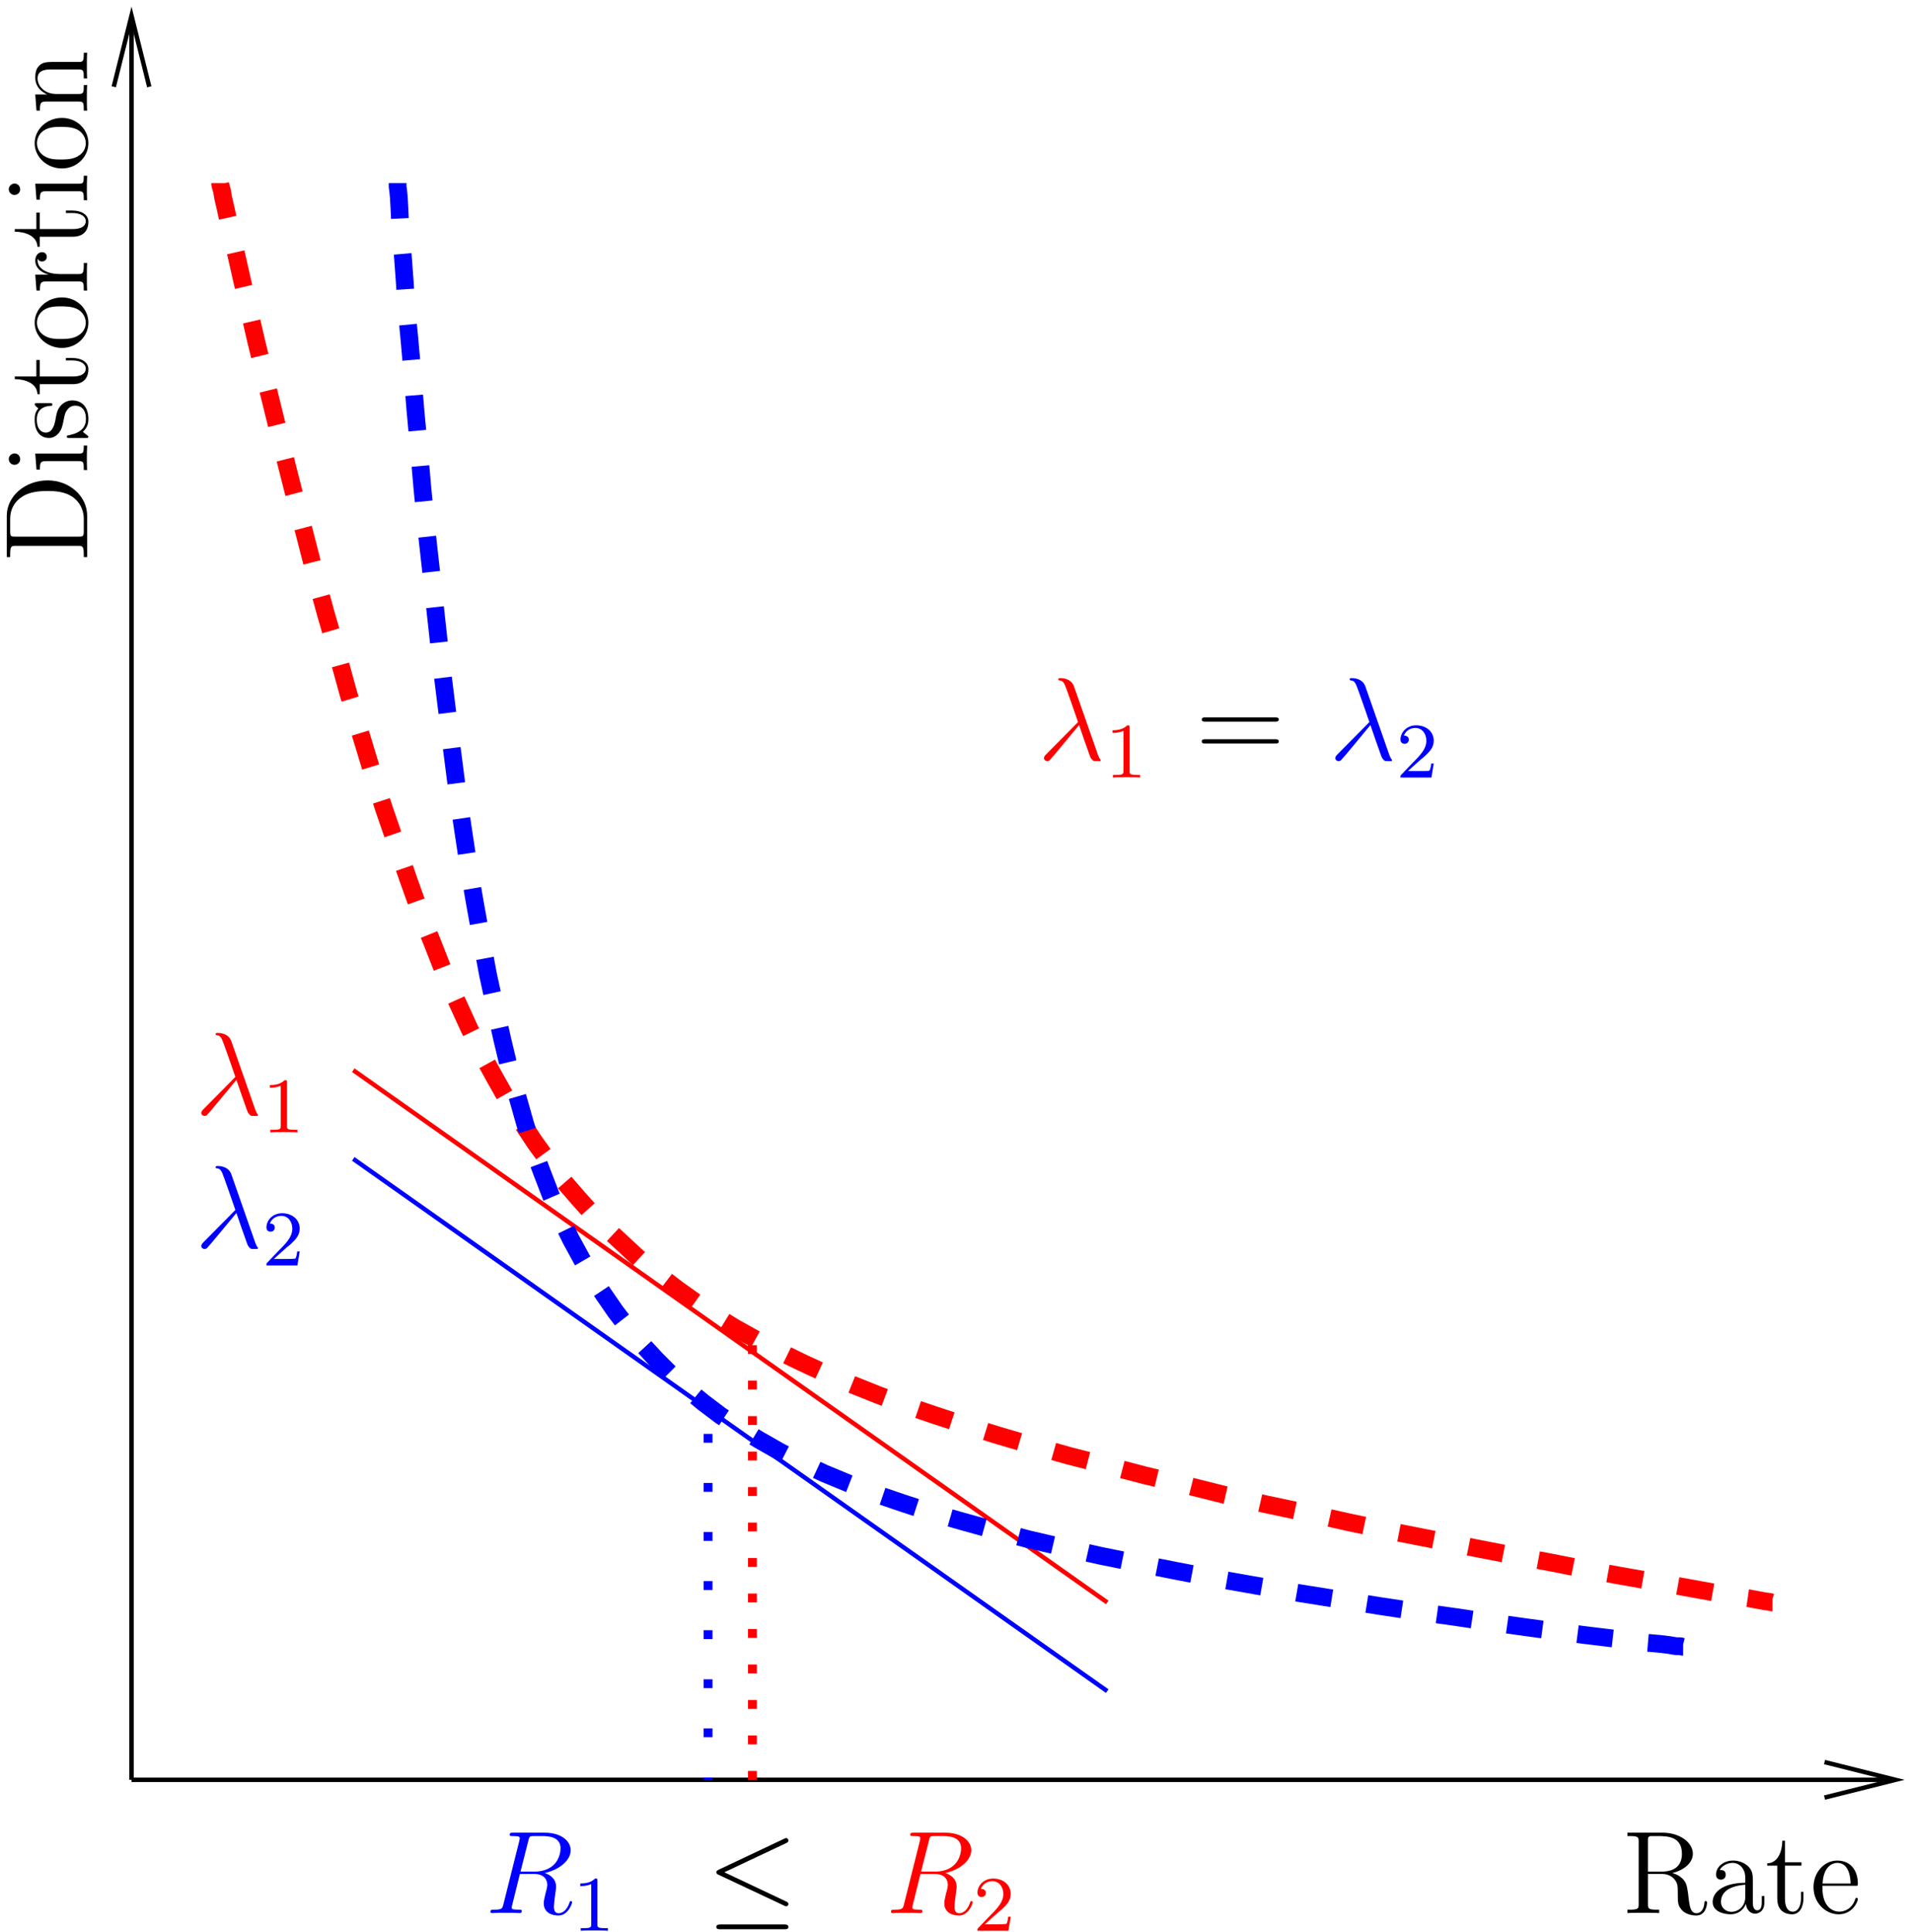 <?xml version="1.0" encoding="UTF-8"?>
<svg xmlns="http://www.w3.org/2000/svg" xmlns:xlink="http://www.w3.org/1999/xlink" width="194pt" height="196pt" viewBox="0 0 194 196" version="1.1">
<defs>
<g>
<symbol overflow="visible" id="glyph0-0">
<path style="stroke:none;" d=""/>
</symbol>
<symbol overflow="visible" id="glyph0-1">
<path style="stroke:none;" d="M 3.688 -7.453 C 3.391 -8.297 2.453 -8.297 2.297 -8.297 C 2.219 -8.297 2.094 -8.297 2.094 -8.172 C 2.094 -8.078 2.156 -8.062 2.219 -8.062 C 2.406 -8.031 2.547 -8.016 2.734 -7.656 C 2.859 -7.438 4.094 -3.859 4.094 -3.844 C 4.094 -3.828 4.078 -3.812 3.984 -3.719 L 0.875 -0.578 C 0.734 -0.438 0.641 -0.328 0.641 -0.172 C 0.641 -0.016 0.781 0.125 0.969 0.125 C 1.016 0.125 1.141 0.109 1.219 0.031 C 1.406 -0.141 3.125 -2.234 4.203 -3.531 C 4.516 -2.594 4.906 -1.5 5.266 -0.484 C 5.328 -0.312 5.391 -0.141 5.562 0.016 C 5.672 0.125 5.703 0.125 6.031 0.125 L 6.266 0.125 C 6.312 0.125 6.391 0.125 6.391 0.031 C 6.391 -0.031 6.391 -0.031 6.328 -0.078 C 6.234 -0.219 6.141 -0.438 6.094 -0.578 Z M 3.688 -7.453 "/>
</symbol>
<symbol overflow="visible" id="glyph0-2">
<path style="stroke:none;" d="M 4.406 -7.344 C 4.5 -7.797 4.547 -7.812 5.016 -7.812 L 5.875 -7.812 C 6.906 -7.812 7.672 -7.5 7.672 -6.578 C 7.672 -5.969 7.359 -4.203 4.953 -4.203 L 3.609 -4.203 Z M 6.062 -4.062 C 7.547 -4.391 8.703 -5.344 8.703 -6.375 C 8.703 -7.297 7.75 -8.156 6.094 -8.156 L 2.859 -8.156 C 2.625 -8.156 2.516 -8.156 2.516 -7.938 C 2.516 -7.812 2.594 -7.812 2.828 -7.812 C 3.531 -7.812 3.531 -7.719 3.531 -7.594 C 3.531 -7.562 3.531 -7.5 3.484 -7.312 L 1.875 -0.891 C 1.766 -0.469 1.75 -0.344 0.922 -0.344 C 0.641 -0.344 0.562 -0.344 0.562 -0.125 C 0.562 0 0.688 0 0.734 0 C 0.938 0 1.188 -0.031 1.422 -0.031 L 2.828 -0.031 C 3.047 -0.031 3.297 0 3.516 0 C 3.609 0 3.734 0 3.734 -0.234 C 3.734 -0.344 3.641 -0.344 3.453 -0.344 C 2.719 -0.344 2.719 -0.438 2.719 -0.562 C 2.719 -0.578 2.719 -0.656 2.75 -0.75 L 3.547 -3.969 L 4.984 -3.969 C 6.125 -3.969 6.328 -3.25 6.328 -2.859 C 6.328 -2.672 6.219 -2.219 6.125 -1.906 C 6 -1.344 5.969 -1.219 5.969 -0.984 C 5.969 -0.141 6.656 0.25 7.453 0.25 C 8.422 0.25 8.844 -0.938 8.844 -1.094 C 8.844 -1.188 8.781 -1.219 8.719 -1.219 C 8.625 -1.219 8.594 -1.141 8.578 -1.047 C 8.281 -0.203 7.797 0.016 7.5 0.016 C 7.203 0.016 7 -0.125 7 -0.656 C 7 -0.938 7.141 -2.031 7.156 -2.094 C 7.219 -2.531 7.219 -2.578 7.219 -2.672 C 7.219 -3.547 6.516 -3.922 6.062 -4.062 Z M 6.062 -4.062 "/>
</symbol>
<symbol overflow="visible" id="glyph1-0">
<path style="stroke:none;" d=""/>
</symbol>
<symbol overflow="visible" id="glyph1-1">
<path style="stroke:none;" d="M 2.5 -5.078 C 2.5 -5.297 2.484 -5.297 2.266 -5.297 C 1.938 -4.984 1.516 -4.797 0.766 -4.797 L 0.766 -4.531 C 0.984 -4.531 1.406 -4.531 1.875 -4.734 L 1.875 -0.656 C 1.875 -0.359 1.844 -0.266 1.094 -0.266 L 0.812 -0.266 L 0.812 0 C 1.141 -0.031 1.828 -0.031 2.188 -0.031 C 2.547 -0.031 3.234 -0.031 3.562 0 L 3.562 -0.266 L 3.281 -0.266 C 2.531 -0.266 2.5 -0.359 2.5 -0.656 Z M 2.5 -5.078 "/>
</symbol>
<symbol overflow="visible" id="glyph1-2">
<path style="stroke:none;" d="M 2.25 -1.625 C 2.375 -1.75 2.703 -2.016 2.844 -2.125 C 3.328 -2.578 3.797 -3.016 3.797 -3.734 C 3.797 -4.688 3 -5.297 2.016 -5.297 C 1.047 -5.297 0.422 -4.578 0.422 -3.859 C 0.422 -3.469 0.734 -3.422 0.844 -3.422 C 1.016 -3.422 1.266 -3.531 1.266 -3.844 C 1.266 -4.25 0.859 -4.25 0.766 -4.25 C 1 -4.844 1.531 -5.031 1.922 -5.031 C 2.656 -5.031 3.047 -4.406 3.047 -3.734 C 3.047 -2.906 2.469 -2.297 1.516 -1.344 L 0.516 -0.297 C 0.422 -0.219 0.422 -0.203 0.422 0 L 3.562 0 L 3.797 -1.422 L 3.547 -1.422 C 3.531 -1.266 3.469 -0.875 3.375 -0.719 C 3.328 -0.656 2.719 -0.656 2.594 -0.656 L 1.172 -0.656 Z M 2.25 -1.625 "/>
</symbol>
<symbol overflow="visible" id="glyph2-0">
<path style="stroke:none;" d=""/>
</symbol>
<symbol overflow="visible" id="glyph2-1">
<path style="stroke:none;" d="M 8.062 -3.875 C 8.234 -3.875 8.453 -3.875 8.453 -4.094 C 8.453 -4.312 8.25 -4.312 8.062 -4.312 L 1.031 -4.312 C 0.859 -4.312 0.641 -4.312 0.641 -4.094 C 0.641 -3.875 0.844 -3.875 1.031 -3.875 Z M 8.062 -1.656 C 8.234 -1.656 8.453 -1.656 8.453 -1.859 C 8.453 -2.094 8.25 -2.094 8.062 -2.094 L 1.031 -2.094 C 0.859 -2.094 0.641 -2.094 0.641 -1.875 C 0.641 -1.656 0.844 -1.656 1.031 -1.656 Z M 8.062 -1.656 "/>
</symbol>
<symbol overflow="visible" id="glyph2-2">
<path style="stroke:none;" d="M 5.047 -4.062 C 6.234 -4.344 7.141 -5.094 7.141 -6.016 C 7.141 -7.172 5.797 -8.156 4.078 -8.156 L 0.5 -8.156 L 0.5 -7.812 L 0.734 -7.812 C 1.609 -7.812 1.641 -7.703 1.641 -7.25 L 1.641 -0.906 C 1.641 -0.469 1.609 -0.344 0.734 -0.344 L 0.5 -0.344 L 0.5 0 C 0.781 -0.031 1.75 -0.031 2.109 -0.031 C 2.453 -0.031 3.438 -0.031 3.719 0 L 3.719 -0.344 L 3.484 -0.344 C 2.625 -0.344 2.578 -0.469 2.578 -0.906 L 2.578 -3.969 L 3.969 -3.969 C 4.438 -3.969 4.875 -3.844 5.203 -3.5 C 5.609 -3.047 5.609 -2.797 5.609 -1.969 C 5.609 -1.031 5.609 -0.719 6.125 -0.203 C 6.312 -0.031 6.812 0.25 7.484 0.25 C 8.422 0.25 8.578 -0.781 8.578 -1.047 C 8.578 -1.109 8.578 -1.219 8.438 -1.219 C 8.312 -1.219 8.312 -1.141 8.312 -1.031 C 8.25 -0.312 7.906 0.016 7.516 0.016 C 6.969 0.016 6.844 -0.547 6.75 -1.188 C 6.734 -1.266 6.672 -1.781 6.641 -2.078 C 6.547 -2.672 6.5 -3.062 6.141 -3.438 C 6.016 -3.562 5.703 -3.891 5.047 -4.062 Z M 3.922 -4.203 L 2.578 -4.203 L 2.578 -7.344 C 2.578 -7.609 2.578 -7.75 2.828 -7.812 C 2.938 -7.812 3.297 -7.812 3.531 -7.812 C 4.5 -7.812 6.031 -7.812 6.031 -6.016 C 6.031 -4.969 5.469 -4.203 3.922 -4.203 Z M 3.922 -4.203 "/>
</symbol>
<symbol overflow="visible" id="glyph2-3">
<path style="stroke:none;" d="M 4.609 -3.188 C 4.609 -3.844 4.609 -4.312 4.094 -4.781 C 3.672 -5.156 3.125 -5.328 2.609 -5.328 C 1.625 -5.328 0.875 -4.688 0.875 -3.906 C 0.875 -3.562 1.094 -3.391 1.375 -3.391 C 1.656 -3.391 1.859 -3.594 1.859 -3.891 C 1.859 -4.375 1.438 -4.375 1.25 -4.375 C 1.531 -4.875 2.109 -5.094 2.578 -5.094 C 3.125 -5.094 3.844 -4.641 3.844 -3.562 L 3.844 -3.078 C 1.438 -3.047 0.531 -2.047 0.531 -1.125 C 0.531 -0.172 1.625 0.125 2.359 0.125 C 3.141 0.125 3.688 -0.359 3.906 -0.938 C 3.953 -0.375 4.328 0.062 4.844 0.062 C 5.094 0.062 5.781 -0.109 5.781 -1.062 L 5.781 -1.734 L 5.516 -1.734 L 5.516 -1.062 C 5.516 -0.375 5.234 -0.281 5.062 -0.281 C 4.609 -0.281 4.609 -0.922 4.609 -1.094 Z M 3.844 -1.688 C 3.844 -0.516 2.969 -0.125 2.453 -0.125 C 1.859 -0.125 1.375 -0.547 1.375 -1.125 C 1.375 -2.703 3.406 -2.844 3.844 -2.875 Z M 3.844 -1.688 "/>
</symbol>
<symbol overflow="visible" id="glyph2-4">
<path style="stroke:none;" d="M 2.016 -4.812 L 3.688 -4.812 L 3.688 -5.156 L 2.016 -5.156 L 2.016 -7.344 L 1.75 -7.344 C 1.734 -6.234 1.297 -5.078 0.219 -5.047 L 0.219 -4.812 L 1.234 -4.812 L 1.234 -1.484 C 1.234 -0.156 2.109 0.125 2.75 0.125 C 3.5 0.125 3.891 -0.625 3.891 -1.484 L 3.891 -2.156 L 3.641 -2.156 L 3.641 -1.5 C 3.641 -0.641 3.281 -0.141 2.828 -0.141 C 2.016 -0.141 2.016 -1.25 2.016 -1.453 Z M 2.016 -4.812 "/>
</symbol>
<symbol overflow="visible" id="glyph2-5">
<path style="stroke:none;" d="M 4.578 -2.766 C 4.844 -2.766 4.859 -2.766 4.859 -3 C 4.859 -4.203 4.219 -5.328 2.766 -5.328 C 1.406 -5.328 0.359 -4.094 0.359 -2.625 C 0.359 -1.047 1.578 0.125 2.906 0.125 C 4.328 0.125 4.859 -1.172 4.859 -1.422 C 4.859 -1.5 4.812 -1.547 4.734 -1.547 C 4.641 -1.547 4.609 -1.484 4.594 -1.422 C 4.281 -0.422 3.484 -0.141 2.969 -0.141 C 2.469 -0.141 1.266 -0.484 1.266 -2.547 L 1.266 -2.766 Z M 1.281 -3 C 1.375 -4.875 2.422 -5.094 2.766 -5.094 C 4.047 -5.094 4.109 -3.406 4.125 -3 Z M 1.281 -3 "/>
</symbol>
<symbol overflow="visible" id="glyph3-0">
<path style="stroke:none;" d=""/>
</symbol>
<symbol overflow="visible" id="glyph3-1">
<path style="stroke:none;" d="M -8.156 -0.5 L -7.812 -0.5 L -7.812 -0.734 C -7.812 -1.609 -7.703 -1.641 -7.25 -1.641 L -0.906 -1.641 C -0.469 -1.641 -0.344 -1.609 -0.344 -0.734 L -0.344 -0.5 L 0 -0.5 L 0 -4.688 C 0 -6.688 -1.797 -8.281 -4 -8.281 C -6.312 -8.281 -8.156 -6.672 -8.156 -4.688 Z M -0.344 -3.125 C -0.344 -2.609 -0.438 -2.578 -0.828 -2.578 L -7.344 -2.578 C -7.734 -2.578 -7.812 -2.609 -7.812 -3.125 L -7.812 -4.391 C -7.812 -5.375 -7.344 -6.172 -6.547 -6.656 C -5.703 -7.203 -4.5 -7.203 -4.016 -7.203 C -3.344 -7.203 -2.219 -7.188 -1.344 -6.5 C -0.844 -6.109 -0.344 -5.391 -0.344 -4.391 Z M -0.344 -3.125 "/>
</symbol>
<symbol overflow="visible" id="glyph3-2">
<path style="stroke:none;" d="M -7.359 -2.078 C -7.672 -2.078 -7.953 -1.828 -7.953 -1.5 C -7.953 -1.188 -7.703 -0.922 -7.375 -0.922 C -7.016 -0.922 -6.797 -1.203 -6.797 -1.5 C -6.797 -1.859 -7.094 -2.078 -7.359 -2.078 Z M -5.141 -0.438 L -4.797 -0.438 C -4.797 -1.188 -4.719 -1.297 -4.141 -1.297 L -0.891 -1.297 C -0.344 -1.297 -0.344 -1.172 -0.344 -0.391 L 0 -0.391 C -0.031 -0.734 -0.031 -1.297 -0.031 -1.656 C -0.031 -1.781 -0.031 -2.469 0 -2.875 L -0.344 -2.875 C -0.344 -2.109 -0.406 -2.062 -0.875 -2.062 L -5.266 -2.062 Z M -5.141 -0.438 "/>
</symbol>
<symbol overflow="visible" id="glyph3-3">
<path style="stroke:none;" d="M -5.062 -3.922 C -5.266 -3.922 -5.328 -3.922 -5.328 -3.797 C -5.328 -3.703 -5.062 -3.484 -4.953 -3.391 C -5.266 -3.031 -5.328 -2.656 -5.328 -2.266 C -5.328 -0.828 -4.547 -0.391 -3.891 -0.391 C -3.75 -0.391 -3.328 -0.391 -2.922 -0.844 C -2.578 -1.234 -2.5 -1.641 -2.391 -2.188 C -2.266 -2.844 -2.219 -3 -1.984 -3.297 C -1.812 -3.516 -1.547 -3.672 -1.203 -3.672 C -0.688 -3.672 -0.125 -3.375 -0.125 -2.312 C -0.125 -1.531 -0.578 -0.953 -1.766 -0.688 C -1.984 -0.641 -2 -0.641 -2.016 -0.641 C -2.062 -0.609 -2.062 -0.562 -2.062 -0.531 C -2.062 -0.391 -2 -0.391 -1.781 -0.391 L -0.156 -0.391 C 0.062 -0.391 0.125 -0.391 0.125 -0.516 C 0.125 -0.578 0.109 -0.578 -0.141 -0.781 C -0.234 -0.844 -0.25 -0.844 -0.438 -1.031 C 0.125 -1.484 0.125 -2.125 0.125 -2.328 C 0.125 -3.578 -0.578 -4.203 -1.516 -4.203 C -2.156 -4.203 -2.547 -3.812 -2.656 -3.703 C -3.031 -3.281 -3.094 -2.953 -3.234 -2.156 C -3.312 -1.812 -3.484 -0.938 -4.203 -0.938 C -4.562 -0.938 -5.109 -1.188 -5.109 -2.266 C -5.109 -3.562 -4 -3.641 -3.641 -3.656 C -3.531 -3.672 -3.531 -3.75 -3.531 -3.797 C -3.531 -3.922 -3.594 -3.922 -3.812 -3.922 Z M -5.062 -3.922 "/>
</symbol>
<symbol overflow="visible" id="glyph3-4">
<path style="stroke:none;" d="M -4.812 -2.016 L -4.812 -3.688 L -5.156 -3.688 L -5.156 -2.016 L -7.344 -2.016 L -7.344 -1.75 C -6.234 -1.734 -5.078 -1.297 -5.047 -0.219 L -4.812 -0.219 L -4.812 -1.234 L -1.484 -1.234 C -0.156 -1.234 0.125 -2.109 0.125 -2.75 C 0.125 -3.5 -0.625 -3.891 -1.484 -3.891 L -2.156 -3.891 L -2.156 -3.641 L -1.5 -3.641 C -0.641 -3.641 -0.141 -3.281 -0.141 -2.828 C -0.141 -2.016 -1.25 -2.016 -1.453 -2.016 Z M -4.812 -2.016 "/>
</symbol>
<symbol overflow="visible" id="glyph3-5">
<path style="stroke:none;" d="M -2.562 -5.484 C -4.094 -5.484 -5.328 -4.312 -5.328 -2.922 C -5.328 -1.5 -4.062 -0.359 -2.562 -0.359 C -1.031 -0.359 0.125 -1.547 0.125 -2.922 C 0.125 -4.328 -1.047 -5.484 -2.562 -5.484 Z M -0.141 -2.922 C -0.141 -2.484 -0.328 -1.953 -0.922 -1.609 C -1.453 -1.281 -2.156 -1.266 -2.672 -1.266 C -3.125 -1.266 -3.844 -1.266 -4.391 -1.641 C -4.906 -1.969 -5.094 -2.5 -5.094 -2.922 C -5.094 -3.375 -4.875 -3.891 -4.406 -4.203 C -3.859 -4.578 -3.109 -4.578 -2.672 -4.578 C -2.25 -4.578 -1.5 -4.578 -0.938 -4.266 C -0.375 -3.938 -0.141 -3.375 -0.141 -2.922 Z M -0.141 -2.922 "/>
</symbol>
<symbol overflow="visible" id="glyph3-6">
<path style="stroke:none;" d="M -2.781 -2 C -3.938 -2 -5.031 -2.469 -5.031 -3.391 C -5.031 -3.484 -5.031 -3.516 -5.016 -3.562 C -4.969 -3.469 -4.906 -3.281 -4.578 -3.281 C -4.234 -3.281 -4.094 -3.547 -4.094 -3.734 C -4.094 -3.984 -4.25 -4.219 -4.578 -4.219 C -4.938 -4.219 -5.266 -3.891 -5.266 -3.375 C -5.266 -2.359 -4.172 -2.016 -3.938 -1.953 L -3.938 -1.938 L -5.266 -1.938 L -5.141 -0.328 L -4.797 -0.328 C -4.797 -1.141 -4.703 -1.25 -4.125 -1.25 L -0.891 -1.25 C -0.344 -1.25 -0.344 -1.109 -0.344 -0.328 L 0 -0.328 C -0.031 -0.672 -0.031 -1.328 -0.031 -1.688 C -0.031 -2.016 -0.031 -2.859 0 -3.125 L -0.344 -3.125 L -0.344 -2.891 C -0.344 -2.016 -0.484 -2 -0.906 -2 Z M -2.781 -2 "/>
</symbol>
<symbol overflow="visible" id="glyph3-7">
<path style="stroke:none;" d="M -2.906 -5.312 C -4.016 -5.312 -4.344 -5.312 -4.734 -5.047 C -5.203 -4.703 -5.266 -4.141 -5.266 -3.734 C -5.266 -2.562 -4.281 -2.109 -4.047 -2.016 L -5.266 -2.016 L -5.141 -0.375 L -4.797 -0.375 C -4.797 -1.188 -4.703 -1.297 -4.125 -1.297 L -0.891 -1.297 C -0.344 -1.297 -0.344 -1.156 -0.344 -0.375 L 0 -0.375 C -0.031 -0.688 -0.031 -1.344 -0.031 -1.672 C -0.031 -2.016 -0.031 -2.672 0 -2.969 L -0.344 -2.969 C -0.344 -2.219 -0.344 -2.062 -0.891 -2.062 L -3.109 -2.062 C -4.359 -2.062 -5.031 -2.891 -5.031 -3.641 C -5.031 -4.375 -4.422 -4.547 -3.688 -4.547 L -0.891 -4.547 C -0.344 -4.547 -0.344 -4.406 -0.344 -3.641 L 0 -3.641 C -0.031 -3.938 -0.031 -4.594 -0.031 -4.922 C -0.031 -5.266 -0.031 -5.922 0 -6.234 L -0.344 -6.234 C -0.344 -5.625 -0.344 -5.328 -0.703 -5.312 Z M -2.906 -5.312 "/>
</symbol>
<symbol overflow="visible" id="glyph4-0">
<path style="stroke:none;" d=""/>
</symbol>
<symbol overflow="visible" id="glyph4-1">
<path style="stroke:none;" d="M 8.062 -7.094 C 8.203 -7.156 8.297 -7.219 8.297 -7.359 C 8.297 -7.5 8.203 -7.609 8.062 -7.609 C 8 -7.609 7.891 -7.547 7.844 -7.531 L 1.234 -4.406 C 1.031 -4.312 0.984 -4.234 0.984 -4.141 C 0.984 -4.031 1.062 -3.938 1.234 -3.875 L 7.844 -0.766 C 8 -0.688 8.016 -0.688 8.062 -0.688 C 8.188 -0.688 8.297 -0.781 8.297 -0.922 C 8.297 -1.031 8.25 -1.094 8.047 -1.188 L 1.797 -4.141 Z M 7.875 1.641 C 8.078 1.641 8.297 1.641 8.297 1.406 C 8.297 1.156 8.047 1.156 7.859 1.156 L 1.422 1.156 C 1.25 1.156 0.984 1.156 0.984 1.406 C 0.984 1.641 1.203 1.641 1.406 1.641 Z M 7.875 1.641 "/>
</symbol>
</g>
<clipPath id="clip1">
  <path d="M 13 180 L 194 180 L 194 181 L 13 181 Z M 13 180 "/>
</clipPath>
<clipPath id="clip2">
  <path d="M -1.055 198.777 L 194.945 198.777 L 194.945 -0.223 L -1.055 -0.223 Z M 193.766 180.16 L 193.766 181 L 185.125 182.379 L 192.324 180.578 L 185.125 178.777 Z M 193.766 180.16 "/>
</clipPath>
<clipPath id="clip3">
  <path d="M 13 0 L 14 0 L 14 181 L 13 181 Z M 13 0 "/>
</clipPath>
<clipPath id="clip4">
  <path d="M -1.055 198.777 L 194.945 198.777 L 194.945 -0.223 L -1.055 -0.223 Z M 12.926 0.16 L 13.766 0.16 L 15.145 8.801 L 13.344 1.598 L 11.543 8.801 Z M 12.926 0.16 "/>
</clipPath>
</defs>
<g id="surface1">
<g clip-path="url(#clip1)" clip-rule="nonzero">
<g clip-path="url(#clip2)" clip-rule="evenodd">
<path style="fill:none;stroke-width:4.5;stroke-linecap:butt;stroke-linejoin:miter;stroke:rgb(0%,0%,0%);stroke-opacity:1;stroke-miterlimit:10;" d="M 143.998 182.009 L 1943.997 182.009 " transform="matrix(0.1,0,0,-0.1,-1.056,198.779)"/>
</g>
</g>
<path style="fill:none;stroke-width:4.5;stroke-linecap:butt;stroke-linejoin:miter;stroke:rgb(0%,0%,0%);stroke-opacity:1;stroke-miterlimit:10;" d="M 1861.81 200.017 L 1933.802 182.009 L 1861.81 164.001 " transform="matrix(0.1,0,0,-0.1,-1.056,198.779)"/>
<g clip-path="url(#clip3)" clip-rule="nonzero">
<g clip-path="url(#clip4)" clip-rule="evenodd">
<path style="fill:none;stroke-width:4.5;stroke-linecap:butt;stroke-linejoin:miter;stroke:rgb(0%,0%,0%);stroke-opacity:1;stroke-miterlimit:10;" d="M 143.998 182.009 L 143.998 1982.009 " transform="matrix(0.1,0,0,-0.1,-1.056,198.779)"/>
</g>
</g>
<path style="fill:none;stroke-width:4.5;stroke-linecap:butt;stroke-linejoin:miter;stroke:rgb(0%,0%,0%);stroke-opacity:1;stroke-miterlimit:10;" d="M 125.99 1899.782 L 143.998 1971.813 L 162.005 1899.782 " transform="matrix(0.1,0,0,-0.1,-1.056,198.779)"/>
<path style="fill:none;stroke-width:4.5;stroke-linecap:butt;stroke-linejoin:miter;stroke:rgb(0%,0%,100%);stroke-opacity:1;stroke-miterlimit:10;" d="M 368.998 812.009 L 1133.997 272.009 " transform="matrix(0.1,0,0,-0.1,-1.056,198.779)"/>
<path style="fill:none;stroke-width:4.5;stroke-linecap:butt;stroke-linejoin:miter;stroke:rgb(100%,0%,0%);stroke-opacity:1;stroke-miterlimit:10;" d="M 368.998 902.009 L 1133.997 362.009 " transform="matrix(0.1,0,0,-0.1,-1.056,198.779)"/>
<path style="fill:none;stroke-width:9;stroke-linecap:butt;stroke-linejoin:miter;stroke:rgb(100%,0%,0%);stroke-opacity:1;stroke-dasharray:9,27;stroke-dashoffset:27;stroke-miterlimit:10;" d="M 773.997 632.009 L 773.997 182.009 " transform="matrix(0.1,0,0,-0.1,-1.056,198.779)"/>
<path style="fill:none;stroke-width:9;stroke-linecap:butt;stroke-linejoin:miter;stroke:rgb(0%,0%,100%);stroke-opacity:1;stroke-dasharray:9,40.8;stroke-dashoffset:40.8;stroke-miterlimit:10;" d="M 728.997 542.009 L 728.997 182.009 " transform="matrix(0.1,0,0,-0.1,-1.056,198.779)"/>
<path style="fill:none;stroke-width:18;stroke-linecap:butt;stroke-linejoin:bevel;stroke:rgb(100%,0%,0%);stroke-opacity:1;stroke-dasharray:36;stroke-miterlimit:10;" d="M 233.998 1802.009 L 233.998 1800.798 L 234.583 1798.415 L 235.794 1794.196 L 237.005 1787.009 L 239.388 1776.813 L 242.396 1762.985 L 246.615 1745.602 L 251.38 1724.587 L 256.81 1700.602 L 263.412 1672.399 L 270.599 1641.188 L 278.998 1607.009 L 287.982 1570.407 L 297.591 1531.384 L 307.787 1491.188 L 318.607 1450.407 L 329.388 1408.415 L 340.794 1366.384 L 352.787 1325.017 L 364.193 1283.61 L 376.185 1244.001 L 388.216 1204.392 L 400.208 1167.204 L 412.787 1130.602 L 424.818 1095.798 L 436.81 1062.204 L 449.388 1030.993 L 461.38 1000.407 L 473.998 972.204 L 486.615 944.587 L 499.193 918.806 L 512.396 894.782 L 525.599 871.384 L 539.388 849.782 L 553.216 828.806 L 567.591 809.001 L 582.005 789.782 L 597.591 771.813 L 613.216 754.392 L 629.388 738.181 L 646.81 722.009 L 662.982 707.009 L 680.404 693.181 L 698.412 679.392 L 717.005 666.188 L 736.185 652.985 L 756.615 640.407 L 778.216 628.415 L 800.404 617.009 L 823.802 605.602 L 848.412 594.196 L 874.193 583.415 L 901.185 572.595 L 930.013 561.813 L 960.013 551.618 L 991.185 541.384 L 1024.193 531.188 L 1058.997 520.993 L 1095.013 510.798 L 1132.787 501.188 L 1171.81 490.993 L 1212.005 481.384 L 1252.787 471.188 L 1294.818 461.618 L 1337.396 452.595 L 1380.599 442.985 L 1423.216 434.001 L 1465.794 425.603 L 1507.201 417.204 L 1547.396 409.392 L 1585.794 402.204 L 1621.81 395.017 L 1654.818 389.001 L 1685.404 383.61 L 1712.396 378.806 L 1735.794 374.587 L 1755.599 370.993 L 1772.396 367.985 L 1785.013 366.188 L 1794.583 364.392 L 1801.185 363.181 L 1805.99 362.595 L 1807.787 362.009 L 1808.997 362.009 " transform="matrix(0.1,0,0,-0.1,-1.056,198.779)"/>
<path style="fill:none;stroke-width:18;stroke-linecap:butt;stroke-linejoin:bevel;stroke:rgb(0%,0%,100%);stroke-opacity:1;stroke-dasharray:36;stroke-miterlimit:10;" d="M 413.998 1802.009 L 413.998 1798.415 L 414.583 1794.196 L 415.208 1787.595 L 415.794 1777.399 L 416.38 1764.196 L 417.591 1747.399 L 419.388 1727.009 L 421.185 1702.399 L 422.982 1674.782 L 425.99 1643.61 L 428.998 1609.392 L 432.005 1572.204 L 435.599 1533.181 L 439.193 1491.813 L 443.412 1449.196 L 448.216 1405.993 L 452.982 1362.204 L 457.787 1318.415 L 463.216 1274.587 L 468.607 1231.384 L 473.998 1189.392 L 480.013 1148.61 L 485.99 1109.001 L 492.591 1070.602 L 499.193 1034.001 L 505.794 998.61 L 512.982 965.602 L 520.208 933.181 L 527.396 903.181 L 535.794 874.392 L 543.607 846.813 L 552.005 820.993 L 560.99 797.009 L 570.013 773.61 L 579.583 751.384 L 589.818 730.407 L 600.599 710.602 L 611.38 692.009 L 623.412 674.001 L 635.404 656.618 L 647.982 640.407 L 661.81 624.196 L 676.185 608.61 L 691.185 593.61 L 707.396 578.61 L 724.193 564.782 L 741.615 551.618 L 760.794 539.001 L 780.599 527.009 L 801.615 515.017 L 823.802 503.61 L 847.201 492.79 L 871.81 482.595 L 898.216 472.399 L 926.38 462.79 L 955.794 453.181 L 987.005 444.196 L 1019.388 435.212 L 1053.607 426.188 L 1089.583 417.79 L 1126.81 409.392 L 1165.208 401.618 L 1204.818 393.806 L 1245.599 385.993 L 1286.419 378.806 L 1327.787 371.618 L 1369.193 365.017 L 1410.013 358.415 L 1450.208 352.399 L 1488.607 347.009 L 1524.583 341.618 L 1558.802 336.813 L 1590.013 332.595 L 1617.591 329.001 L 1642.201 325.993 L 1663.216 323.61 L 1680.013 321.188 L 1693.802 320.017 L 1703.997 318.806 L 1711.185 317.595 L 1715.404 317.595 L 1717.787 317.009 L 1718.997 317.009 " transform="matrix(0.1,0,0,-0.1,-1.056,198.779)"/>
<g style="fill:rgb(100%,0%,0%);fill-opacity:1;">
  <use xlink:href="#glyph0-1" x="19.784" y="113.097"/>
</g>
<g style="fill:rgb(100%,0%,0%);fill-opacity:1;">
  <use xlink:href="#glyph1-1" x="26.612" y="114.89"/>
</g>
<g style="fill:rgb(0%,0%,100%);fill-opacity:1;">
  <use xlink:href="#glyph0-1" x="19.784" y="126.597"/>
</g>
<g style="fill:rgb(0%,0%,100%);fill-opacity:1;">
  <use xlink:href="#glyph1-2" x="26.612" y="128.39"/>
</g>
<g style="fill:rgb(0%,0%,0%);fill-opacity:1;">
  <use xlink:href="#glyph2-1" x="121.295" y="77.096"/>
</g>
<g style="fill:rgb(0%,0%,0%);fill-opacity:1;">
  <use xlink:href="#glyph3-1" x="8.844" y="57.021"/>
  <use xlink:href="#glyph3-2" x="8.844" y="48.081"/>
  <use xlink:href="#glyph3-3" x="8.844" y="44.829"/>
  <use xlink:href="#glyph3-4" x="8.844" y="40.212"/>
  <use xlink:href="#glyph3-5" x="8.844" y="35.659"/>
  <use xlink:href="#glyph3-6" x="8.844" y="29.806"/>
  <use xlink:href="#glyph3-4" x="8.844" y="25.254"/>
  <use xlink:href="#glyph3-2" x="8.844" y="20.701"/>
  <use xlink:href="#glyph3-5" x="8.844" y="17.449"/>
  <use xlink:href="#glyph3-7" x="8.844" y="11.596"/>
</g>
<g style="fill:rgb(0%,0%,0%);fill-opacity:1;">
  <use xlink:href="#glyph2-2" x="164.626" y="194.098"/>
  <use xlink:href="#glyph2-3" x="173.241" y="194.098"/>
  <use xlink:href="#glyph2-4" x="179.094" y="194.098"/>
  <use xlink:href="#glyph2-5" x="183.647" y="194.098"/>
</g>
<g style="fill:rgb(0%,0%,0%);fill-opacity:1;">
  <use xlink:href="#glyph4-1" x="71.697" y="194.098"/>
</g>
<g style="fill:rgb(0%,0%,100%);fill-opacity:1;">
  <use xlink:href="#glyph0-2" x="49.203" y="194.098"/>
</g>
<g style="fill:rgb(0%,0%,100%);fill-opacity:1;">
  <use xlink:href="#glyph1-1" x="58.113" y="195.892"/>
</g>
<g style="fill:rgb(100%,0%,0%);fill-opacity:1;">
  <use xlink:href="#glyph0-1" x="105.286" y="77.096"/>
</g>
<g style="fill:rgb(100%,0%,0%);fill-opacity:1;">
  <use xlink:href="#glyph1-1" x="112.114" y="78.889"/>
</g>
<g style="fill:rgb(0%,0%,100%);fill-opacity:1;">
  <use xlink:href="#glyph0-1" x="134.847" y="77.096"/>
</g>
<g style="fill:rgb(0%,0%,100%);fill-opacity:1;">
  <use xlink:href="#glyph1-2" x="141.676" y="78.889"/>
</g>
<g style="fill:rgb(100%,0%,0%);fill-opacity:1;">
  <use xlink:href="#glyph0-2" x="89.846" y="194.098"/>
</g>
<g style="fill:rgb(100%,0%,0%);fill-opacity:1;">
  <use xlink:href="#glyph1-2" x="98.756" y="195.892"/>
</g>
</g>
</svg>
